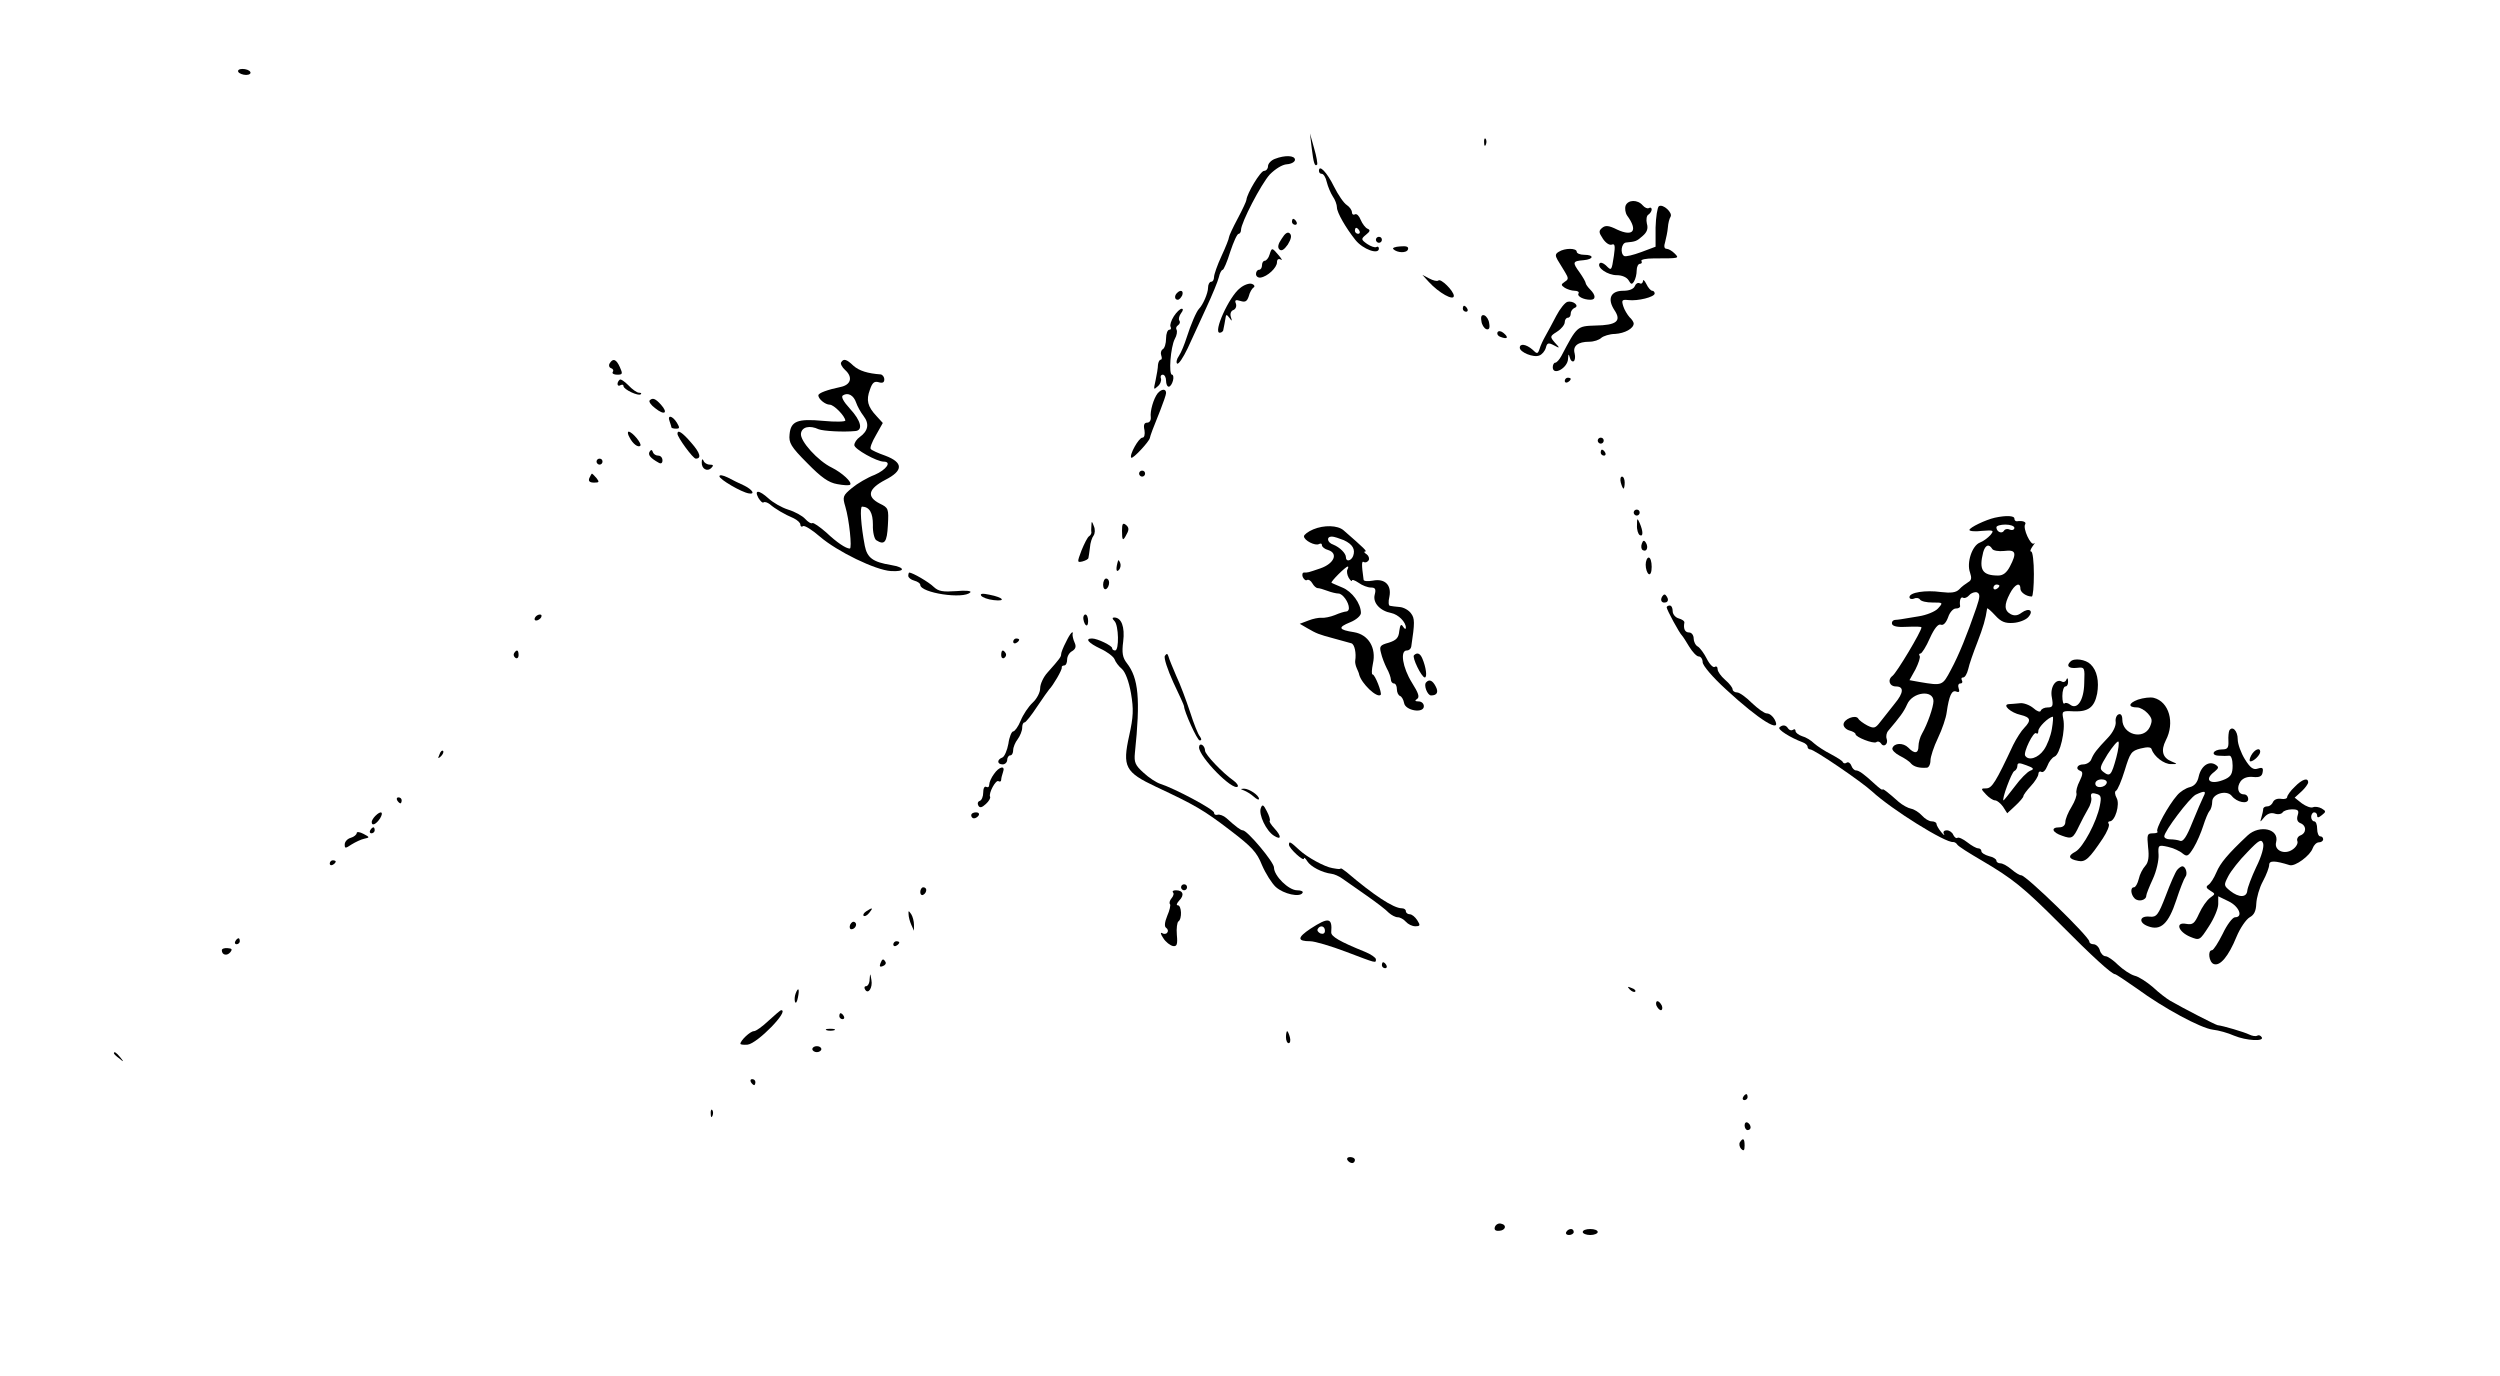 <?xml version="1.0" standalone="no"?>
<!DOCTYPE svg PUBLIC "-//W3C//DTD SVG 20010904//EN"
 "http://www.w3.org/TR/2001/REC-SVG-20010904/DTD/svg10.dtd">
<svg version="1.0" xmlns="http://www.w3.org/2000/svg"
 width="834pt" height="459pt" viewBox="0 0 834 459"
 preserveAspectRatio="xMidYMid meet">
<g transform="translate(0,459) scale(0.1,-0.1)"
fill="#000000" stroke="none">
<path d="M795 4350 c3 -5 15 -10 26 -10 11 0 17 5 14 10 -3 6 -15 10 -26 10
-11 0 -17 -4 -14 -10z"/>
<path d="M4376 4095 c6 -49 10 -62 18 -54 2 2 -2 27 -10 54 l-14 50 6 -50z"/>
<path d="M4951 4114 c0 -11 3 -14 6 -6 3 7 2 16 -1 19 -3 4 -6 -2 -5 -13z"/>
<path d="M4253 4060 c-13 -5 -23 -16 -23 -25 0 -8 -6 -15 -13 -15 -12 0 -57
-75 -59 -97 0 -4 -13 -32 -29 -62 -16 -30 -29 -58 -29 -62 0 -5 -11 -33 -25
-63 -14 -30 -25 -62 -25 -70 0 -9 -4 -16 -10 -16 -5 0 -10 -9 -10 -20 0 -18
-17 -57 -30 -70 -9 -9 -28 -54 -41 -95 -7 -22 -18 -50 -26 -62 -8 -11 -10 -23
-6 -26 5 -3 20 20 35 51 14 31 42 92 62 135 20 43 39 89 42 102 3 14 9 25 13
25 3 0 15 27 25 60 11 33 23 60 28 60 4 0 8 6 8 13 0 24 67 153 96 185 18 18
41 33 57 34 15 1 27 8 27 15 0 15 -34 16 -67 3z"/>
<path d="M4400 4020 c0 -6 4 -10 10 -10 5 0 13 -12 16 -27 4 -16 13 -37 20
-48 8 -11 14 -28 14 -37 0 -17 30 -69 62 -109 25 -31 78 -50 78 -28 0 5 -4 8
-8 5 -5 -3 -19 2 -31 10 -21 15 -21 17 -4 31 14 11 15 16 5 20 -7 3 -17 16
-23 30 -5 13 -13 21 -19 18 -5 -3 -10 0 -10 7 0 7 -8 18 -17 24 -10 6 -29 34
-43 62 -23 47 -50 75 -50 52z m135 -200 c3 -5 1 -10 -4 -10 -6 0 -11 5 -11 10
0 6 2 10 4 10 3 0 8 -4 11 -10z"/>
<path d="M5423 3904 c-3 -9 -1 -24 5 -33 37 -50 21 -72 -33 -47 -28 14 -39 15
-50 6 -12 -10 -12 -15 2 -36 9 -14 22 -23 30 -20 10 4 12 -3 7 -37 -8 -52 -8
-51 -27 -32 -9 8 -18 11 -21 6 -9 -14 27 -39 58 -39 17 0 33 -7 39 -17 8 -14
11 -15 18 -4 5 8 9 24 9 37 0 12 5 22 11 22 5 0 8 4 5 9 -4 5 15 9 41 9 87 0
86 0 69 17 -8 8 -20 15 -26 15 -8 0 -10 8 -5 23 3 12 8 34 9 48 1 14 5 30 9
36 8 13 -25 44 -39 35 -5 -4 -10 -36 -11 -71 l0 -64 -48 -18 c-27 -10 -52 -16
-57 -13 -14 9 -9 44 7 45 31 3 35 4 55 22 14 12 19 24 14 41 -3 13 -1 27 5 30
6 4 11 12 11 17 0 6 -4 8 -9 5 -5 -3 -14 1 -21 9 -17 20 -49 19 -57 -1z"/>
<path d="M4310 3850 c0 -5 5 -10 11 -10 5 0 7 5 4 10 -3 6 -8 10 -11 10 -2 0
-4 -4 -4 -10z"/>
<path d="M4276 3794 c-12 -17 -15 -29 -8 -36 7 -7 16 -1 28 16 11 18 14 30 7
37 -7 7 -16 1 -27 -17z"/>
<path d="M4590 3790 c0 -5 5 -10 10 -10 6 0 10 5 10 10 0 6 -4 10 -10 10 -5 0
-10 -4 -10 -10z"/>
<path d="M4648 3759 c13 -13 45 -14 49 -1 3 9 -5 12 -26 10 -17 -1 -27 -5 -23
-9z"/>
<path d="M4235 3740 c-3 -11 -11 -20 -16 -20 -5 0 -9 -7 -9 -15 0 -8 -4 -15
-10 -15 -5 0 -10 -6 -10 -14 0 -8 7 -13 15 -12 23 3 55 33 55 51 0 10 5 13 13
9 6 -4 3 2 -7 14 -23 27 -23 27 -31 2z"/>
<path d="M5200 3750 c-12 -7 -12 -13 -4 -27 6 -10 17 -28 25 -41 12 -20 12
-24 -1 -32 -13 -9 -13 -11 0 -20 8 -5 23 -10 33 -10 10 0 16 -4 13 -9 -6 -9
16 -21 40 -21 18 0 18 15 -1 34 -8 8 -15 18 -15 21 0 4 -9 20 -21 37 -24 33
-23 37 14 40 34 3 36 18 2 18 -14 0 -25 5 -25 10 0 13 -40 13 -60 0z"/>
<path d="M4767 3649 c33 -36 83 -64 83 -46 0 16 -44 60 -52 51 -4 -3 -17 0
-30 7 l-23 12 22 -24z"/>
<path d="M5481 3652 c-1 -7 -6 -10 -11 -7 -6 3 -13 -1 -16 -9 -4 -10 -18 -16
-39 -16 -42 0 -54 -27 -29 -65 24 -36 7 -50 -64 -51 -61 -2 -61 -2 -113 -101
-7 -13 -16 -23 -21 -23 -4 0 -8 -7 -8 -15 0 -30 50 -3 51 28 1 17 2 18 6 4 2
-9 8 -15 13 -12 4 3 6 14 3 26 -7 25 11 39 49 39 15 0 33 6 40 13 7 6 28 13
46 13 32 2 62 18 62 35 0 4 -6 14 -14 21 -7 8 -17 24 -21 37 -6 20 -4 22 17
20 31 -4 88 10 88 22 0 5 -4 9 -8 9 -5 0 -14 10 -20 23 -6 12 -11 16 -11 9z"/>
<path d="M4137 3629 c-37 -28 -91 -149 -68 -149 6 0 12 5 12 10 1 6 3 15 4 20
1 6 3 16 4 23 1 8 4 8 12 -3 9 -13 10 -12 5 3 -3 10 0 20 9 23 7 3 11 12 8 21
-5 12 -1 14 15 9 16 -5 22 -2 28 16 3 13 11 26 16 29 5 3 3 9 -6 12 -8 3 -26
-3 -39 -14z"/>
<path d="M3927 3613 c-10 -9 -9 -23 2 -23 5 0 11 7 15 15 5 15 -5 20 -17 8z"/>
<path d="M5229 3583 c-8 -2 -25 -23 -37 -46 -12 -23 -28 -53 -36 -67 -8 -14
-17 -33 -20 -44 -6 -17 -8 -18 -24 -2 -21 18 -42 21 -42 6 0 -15 46 -34 65
-26 9 3 19 15 22 26 4 16 8 18 27 8 20 -11 21 -10 3 9 -17 20 -17 21 8 37 14
9 25 23 25 31 0 8 5 15 10 15 6 0 10 6 10 14 0 8 6 16 13 19 17 6 -4 25 -24
20z"/>
<path d="M4880 3560 c0 -5 5 -10 11 -10 5 0 7 5 4 10 -3 6 -8 10 -11 10 -2 0
-4 -4 -4 -10z"/>
<path d="M3916 3535 c-9 -14 -14 -30 -11 -35 3 -6 1 -10 -4 -10 -6 0 -11 -13
-11 -29 0 -17 -5 -33 -11 -36 -6 -4 -8 -13 -5 -21 3 -8 2 -14 -2 -14 -4 0 -8
-8 -9 -17 0 -10 -4 -33 -8 -52 -7 -31 -7 -33 7 -20 9 7 13 20 11 26 -3 7 0 13
6 13 6 0 11 -9 11 -20 0 -11 4 -20 9 -20 5 0 11 9 14 20 3 11 1 20 -3 20 -12
0 -5 92 9 119 7 12 9 26 6 31 -3 5 -1 11 5 15 6 4 8 11 4 16 -3 5 0 16 6 24 7
9 8 15 2 15 -5 0 -17 -11 -26 -25z"/>
<path d="M4942 3519 c1 -12 9 -24 16 -27 9 -3 13 3 10 19 -1 12 -9 24 -16 27
-9 3 -13 -3 -10 -19z"/>
<path d="M4996 3482 c-3 -6 1 -13 10 -16 23 -9 28 -2 10 13 -8 7 -17 8 -20 3z"/>
<path d="M2034 3378 c-4 -6 -2 -14 4 -16 7 -2 10 -8 6 -13 -3 -5 4 -9 15 -9
18 0 19 3 9 25 -12 27 -23 31 -34 13z"/>
<path d="M2806 3381 c-3 -4 3 -16 13 -25 27 -24 20 -50 -15 -57 -43 -9 -74
-20 -74 -28 0 -12 23 -31 38 -31 14 0 51 -38 52 -53 0 -4 -33 -5 -74 -1 -86 8
-108 -1 -112 -45 -3 -28 4 -41 59 -96 47 -48 71 -65 100 -70 21 -4 40 -5 43
-2 8 8 -27 40 -61 57 -46 22 -107 89 -103 114 3 22 29 28 59 14 15 -6 82 -10
122 -6 27 2 20 34 -18 75 -22 24 -30 40 -23 44 17 11 36 0 44 -24 4 -12 15
-32 25 -45 20 -26 15 -50 -13 -70 -10 -7 -18 -19 -18 -27 0 -13 75 -55 98 -55
28 0 9 -27 -30 -44 -24 -9 -58 -29 -76 -44 -30 -25 -32 -29 -22 -62 13 -43 23
-140 15 -140 -13 0 -43 20 -79 54 -22 19 -42 33 -46 31 -4 -3 -15 4 -24 14 -9
10 -34 24 -57 31 -22 7 -51 24 -65 37 -32 29 -49 30 -34 2 7 -11 14 -18 17
-15 4 3 13 0 21 -6 17 -15 49 -34 80 -47 12 -6 22 -15 22 -21 0 -6 4 -9 9 -5
5 3 31 -13 56 -35 58 -50 186 -112 237 -115 49 -3 49 12 1 20 -61 10 -80 24
-88 64 -13 68 -17 131 -9 131 25 -1 36 -21 36 -61 -1 -24 5 -47 11 -51 28 -18
36 -7 39 50 3 55 2 58 -27 72 -45 23 -39 49 18 79 61 31 61 58 0 81 -23 8 -45
18 -48 22 -4 3 4 24 17 46 l23 41 -21 23 c-30 32 -35 53 -22 88 8 24 15 29 29
25 13 -4 19 -1 19 9 0 9 -6 16 -12 17 -43 3 -72 12 -91 29 -23 22 -33 25 -41
11z"/>
<path d="M2067 3323 c-11 -10 -8 -25 3 -18 6 3 10 2 10 -3 0 -11 50 -35 58
-27 3 3 0 5 -7 5 -6 0 -22 11 -35 25 -13 13 -26 22 -29 18z"/>
<path d="M5220 3319 c0 -5 5 -7 10 -4 6 3 10 8 10 11 0 2 -4 4 -10 4 -5 0 -10
-5 -10 -11z"/>
<path d="M3862 3278 c-14 -18 -26 -60 -23 -80 1 -10 -4 -18 -12 -18 -10 0 -13
-8 -9 -25 2 -14 0 -25 -7 -25 -12 0 -45 -59 -37 -67 5 -5 60 54 62 66 1 7 11
34 35 93 10 26 19 51 19 57 0 15 -15 14 -28 -1z"/>
<path d="M2167 3254 c-3 -4 5 -16 19 -26 31 -25 44 -16 19 12 -19 21 -28 24
-38 14z"/>
<path d="M2234 3184 c3 -9 6 -18 6 -20 0 -2 7 -4 15 -4 13 0 13 3 3 20 -15 24
-33 27 -24 4z"/>
<path d="M2100 3131 c11 -22 29 -35 36 -28 7 6 -27 47 -39 47 -4 0 -3 -9 3
-19z"/>
<path d="M2260 3143 c0 -12 52 -83 61 -83 20 0 15 19 -15 53 -30 35 -46 45
-46 30z"/>
<path d="M5330 3120 c0 -5 5 -10 10 -10 6 0 10 5 10 10 0 6 -4 10 -10 10 -5 0
-10 -4 -10 -10z"/>
<path d="M2167 3083 c-6 -10 2 -21 31 -37 7 -4 12 -1 12 8 0 9 -6 16 -14 16
-8 0 -16 5 -18 12 -3 8 -6 9 -11 1z"/>
<path d="M5340 3080 c0 -5 5 -10 11 -10 5 0 7 5 4 10 -3 6 -8 10 -11 10 -2 0
-4 -4 -4 -10z"/>
<path d="M1990 3050 c0 -5 5 -10 10 -10 6 0 10 5 10 10 0 6 -4 10 -10 10 -5 0
-10 -4 -10 -10z"/>
<path d="M2341 3048 c-1 -22 18 -33 32 -19 8 8 7 11 -5 11 -9 0 -19 6 -21 13
-3 7 -6 6 -6 -5z"/>
<path d="M3800 3010 c0 -5 5 -10 10 -10 6 0 10 5 10 10 0 6 -4 10 -10 10 -5 0
-10 -4 -10 -10z"/>
<path d="M1966 2995 c-4 -10 1 -15 16 -15 17 0 18 2 8 15 -7 8 -14 15 -15 15
-2 0 -5 -7 -9 -15z"/>
<path d="M2400 3001 c0 -10 73 -53 98 -57 22 -4 13 12 -15 26 -16 7 -40 19
-55 27 -17 8 -28 10 -28 4z"/>
<path d="M5407 2980 c3 -11 7 -20 9 -20 2 0 4 9 4 20 0 11 -4 20 -9 20 -5 0
-7 -9 -4 -20z"/>
<path d="M5450 2880 c0 -5 5 -10 10 -10 6 0 10 5 10 10 0 6 -4 10 -10 10 -5 0
-10 -4 -10 -10z"/>
<path d="M6655 2863 c-31 -7 -85 -33 -85 -41 0 -4 19 -6 42 -3 39 3 41 2 28
-14 -8 -9 -24 -21 -35 -25 -26 -10 -45 -67 -33 -100 6 -18 5 -26 -6 -32 -8 -5
-22 -15 -30 -24 -11 -11 -27 -13 -61 -9 -51 7 -105 -1 -105 -17 0 -6 7 -8 15
-5 8 4 17 2 20 -3 4 -6 22 -10 42 -10 35 0 36 0 18 -20 -9 -10 -38 -22 -64
-26 -66 -11 -65 -11 -79 -12 -8 -1 -12 -7 -10 -14 3 -8 21 -11 51 -9 26 1 47
1 47 -2 0 -13 -83 -152 -97 -162 -17 -13 -10 -35 12 -35 27 0 26 -21 -4 -57
-17 -21 -39 -49 -49 -62 -16 -21 -21 -22 -43 -11 -13 7 -27 17 -30 23 -9 14
-49 -2 -49 -20 0 -8 9 -17 20 -20 11 -3 20 -8 20 -12 0 -10 59 -33 69 -27 5 4
12 2 16 -4 9 -15 25 -2 19 15 -3 8 -1 20 5 27 39 46 52 63 63 88 18 42 88 50
88 11 0 -19 -20 -77 -38 -108 -7 -12 -12 -31 -12 -42 0 -25 -13 -27 -34 -5
-17 17 -47 16 -53 -2 -2 -6 9 -17 24 -25 16 -8 33 -19 38 -26 10 -11 28 -16
53 -14 6 0 12 11 12 24 0 12 11 46 25 75 14 29 27 68 29 85 8 56 17 76 32 70
10 -4 12 0 8 11 -3 9 -1 16 6 16 6 0 8 5 5 10 -3 6 -2 10 4 10 6 0 13 12 17
28 3 15 17 55 30 88 20 52 28 79 33 114 1 3 13 -8 27 -23 19 -21 33 -27 60
-25 19 1 42 10 50 19 20 22 3 33 -22 15 -13 -10 -24 -11 -36 -5 -22 12 -23 31
-3 69 16 31 35 40 35 16 0 -12 20 -26 38 -26 4 0 7 34 7 75 0 41 -4 75 -9 75
-5 0 -2 8 5 18 7 9 9 14 4 9 -10 -9 -38 51 -29 64 5 8 -9 13 -28 10 -5 0 -8 4
-8 9 0 10 -28 11 -65 3z m65 -34 c0 -6 -7 -9 -15 -6 -8 4 -17 2 -20 -4 -7 -11
-25 -3 -25 12 0 5 14 9 30 9 17 0 30 -5 30 -11z m-74 -70 c3 -6 22 -9 40 -7
39 5 43 -6 19 -52 -11 -21 -23 -30 -39 -30 -53 0 -65 19 -50 78 7 24 19 29 30
11z m24 -123 c0 -3 -4 -8 -10 -11 -5 -3 -10 -1 -10 4 0 6 5 11 10 11 6 0 10
-2 10 -4z m-77 -74 c-31 -90 -58 -157 -85 -207 -28 -53 -28 -53 -105 -40 l-33
6 20 36 c10 20 17 40 14 45 -3 4 -2 8 3 8 4 0 19 23 31 51 15 33 28 49 37 45
8 -3 17 6 24 25 5 16 17 29 25 29 9 0 15 3 15 8 -3 19 2 33 10 28 5 -3 14 1
21 9 6 7 18 11 25 9 11 -5 11 -14 -2 -52z"/>
<path d="M5461 2838 c-1 -15 4 -30 9 -33 12 -7 12 12 0 40 -8 18 -9 17 -9 -7z"/>
<path d="M3641 2838 c-1 -10 -1 -21 0 -24 0 -4 -3 -10 -8 -13 -5 -3 -16 -25
-25 -47 -15 -40 -15 -41 3 -37 11 3 20 8 20 12 1 3 3 19 5 34 1 16 7 34 12 40
5 7 6 21 1 32 -6 17 -8 17 -8 3z"/>
<path d="M3743 2820 c0 -35 3 -37 16 -11 8 14 7 22 -3 30 -10 8 -13 4 -13 -19z"/>
<path d="M4381 2824 c-17 -7 -31 -18 -31 -23 0 -14 38 -33 50 -26 6 3 10 2 10
-4 0 -5 9 -13 21 -16 34 -11 20 -45 -26 -61 -44 -15 -41 -14 -55 -14 -5 0 -7
-7 -4 -15 4 -8 10 -13 14 -10 5 3 13 -2 18 -11 5 -9 13 -16 18 -16 5 0 19 -4
32 -9 13 -5 30 -9 37 -9 14 0 35 -29 35 -49 0 -6 -4 -11 -9 -11 -5 0 -22 -5
-38 -12 -15 -6 -35 -10 -44 -9 -9 1 -29 -3 -44 -9 l-29 -11 24 -14 c33 -19 38
-21 90 -35 25 -7 51 -14 58 -16 11 -3 17 -33 13 -58 -1 -5 1 -16 5 -25 4 -9 8
-18 8 -21 8 -31 60 -80 72 -68 5 6 -19 68 -27 68 -4 0 -3 16 1 36 12 53 -15
97 -63 105 -52 8 -55 16 -13 33 20 8 36 22 36 31 0 32 -30 72 -62 85 -18 8
-34 14 -36 16 -4 3 47 54 54 54 3 0 2 -4 -1 -10 -3 -5 -1 -18 4 -27 6 -10 11
-14 11 -10 0 5 10 1 22 -7 12 -9 31 -16 41 -16 15 0 18 -5 13 -24 -7 -27 18
-54 55 -61 24 -5 49 -30 49 -49 0 -6 -4 -5 -9 3 -7 11 -10 7 -13 -14 -2 -23
-10 -31 -35 -39 -29 -8 -32 -12 -26 -34 3 -14 12 -37 19 -51 8 -14 14 -32 14
-38 0 -7 5 -13 10 -13 6 0 10 -9 10 -19 0 -11 5 -21 11 -23 5 -2 11 -12 13
-23 4 -26 66 -36 66 -11 0 9 -8 16 -17 16 -13 0 -14 3 -6 8 10 6 5 20 -17 55
-31 50 -40 107 -17 107 8 0 14 6 15 13 12 80 12 94 -1 111 -7 10 -24 20 -38
21 -13 1 -28 3 -32 4 -5 0 -6 14 -2 30 8 39 -15 62 -55 54 -17 -3 -31 -2 -31
3 -7 51 -7 64 1 59 5 -3 12 0 16 6 3 6 0 15 -7 20 -8 5 -10 9 -5 9 8 0 -3 11
-72 71 -20 17 -65 18 -101 3z m102 -36 c30 -14 39 -31 31 -53 -7 -17 -24 -20
-24 -4 0 13 -20 33 -42 42 -21 7 -24 27 -5 27 7 0 25 -6 40 -12z"/>
<path d="M5477 2776 c-3 -8 -2 -18 3 -21 13 -8 20 9 11 24 -6 10 -10 9 -14 -3z"/>
<path d="M5490 2706 c0 -14 5 -28 10 -31 6 -4 10 7 10 24 0 17 -4 31 -10 31
-5 0 -10 -11 -10 -24z"/>
<path d="M3730 2720 c-8 -26 -7 -41 2 -32 6 6 8 16 5 24 -3 7 -6 11 -7 8z"/>
<path d="M3030 2669 c0 -6 9 -13 20 -16 11 -3 20 -9 20 -14 0 -27 145 -49 167
-25 5 5 -17 7 -47 4 -44 -3 -59 -1 -75 14 -16 16 -71 48 -82 48 -1 0 -3 -5 -3
-11z"/>
<path d="M3680 2639 c0 -11 5 -17 10 -14 6 3 10 13 10 21 0 8 -4 14 -10 14 -5
0 -10 -9 -10 -21z"/>
<path d="M3273 2603 c4 -6 23 -13 42 -15 43 -5 32 9 -14 18 -23 5 -32 4 -28
-3z"/>
<path d="M5545 2600 c-8 -13 -1 -24 14 -19 6 3 7 10 2 18 -6 10 -10 10 -16 1z"/>
<path d="M5560 2564 c0 -8 43 -87 51 -94 3 -3 14 -20 24 -37 11 -18 25 -33 32
-33 7 0 13 -9 13 -19 0 -11 33 -50 78 -91 109 -101 189 -151 162 -100 -6 11
-17 20 -26 20 -8 0 -30 16 -50 35 -19 19 -41 35 -49 35 -8 0 -15 5 -15 10 0 6
-11 20 -25 32 -14 12 -25 28 -25 35 0 8 -4 12 -10 8 -5 -3 -17 9 -26 27 -9 18
-23 37 -30 41 -8 4 -14 17 -14 27 0 11 -7 20 -15 20 -14 0 -20 12 -16 33 1 5
-8 11 -19 14 -11 3 -20 14 -20 24 0 11 -4 19 -10 19 -5 0 -10 -3 -10 -6z"/>
<path d="M1785 2530 c-3 -5 -2 -10 4 -10 5 0 13 5 16 10 3 6 2 10 -4 10 -5 0
-13 -4 -16 -10z"/>
<path d="M3614 2525 c4 -24 16 -30 16 -7 0 12 -4 22 -9 22 -5 0 -8 -7 -7 -15z"/>
<path d="M3718 2518 c14 -14 16 -98 2 -98 -5 0 -10 3 -10 8 0 8 -49 32 -67 32
-25 0 -12 -15 28 -34 22 -10 43 -26 47 -35 3 -9 14 -24 25 -33 11 -10 23 -41
30 -81 9 -53 8 -78 -6 -141 -23 -104 -14 -122 90 -171 130 -61 158 -77 247
-145 72 -55 89 -73 106 -116 12 -28 33 -61 46 -73 27 -24 80 -35 89 -20 4 5
-4 9 -18 9 -28 0 -77 48 -77 76 0 18 -89 124 -104 124 -7 0 -23 12 -55 41 -9
8 -23 13 -29 11 -7 -2 -12 1 -12 7 0 11 -132 81 -179 96 -13 4 -39 21 -56 37
-28 25 -32 35 -29 66 19 181 12 250 -27 300 -14 18 -17 34 -12 72 6 49 -6 80
-30 80 -7 0 -7 -4 1 -12z"/>
<path d="M3556 2448 c-9 -17 -16 -35 -16 -40 0 -9 -4 -15 -45 -61 -14 -15 -25
-39 -25 -53 0 -14 -11 -35 -25 -48 -14 -13 -32 -40 -40 -60 -8 -20 -20 -36
-25 -36 -5 0 -13 -18 -16 -41 -4 -22 -13 -43 -20 -46 -19 -7 -18 -23 1 -23 8
0 15 7 15 15 0 8 5 15 10 15 6 0 10 8 10 18 0 9 7 26 15 36 8 11 15 28 15 38
0 10 3 18 8 18 4 0 23 24 42 53 19 28 37 54 40 57 13 13 44 66 42 73 -1 4 3 7
8 7 6 0 10 9 10 20 0 10 7 23 17 28 11 7 14 15 8 28 -5 11 -7 22 -7 27 4 17
-8 5 -22 -25z"/>
<path d="M3380 2449 c0 -5 5 -7 10 -4 6 3 10 8 10 11 0 2 -4 4 -10 4 -5 0 -10
-5 -10 -11z"/>
<path d="M1715 2411 c-3 -5 -1 -12 5 -16 5 -3 10 1 10 9 0 18 -6 21 -15 7z"/>
<path d="M3340 2404 c0 -8 5 -12 10 -9 6 4 8 11 5 16 -9 14 -15 11 -15 -7z"/>
<path d="M3886 2402 c-4 -7 9 -46 28 -88 20 -42 36 -77 36 -80 0 -17 44 -114
52 -114 7 0 7 4 1 13 -6 6 -21 44 -33 82 -13 39 -33 93 -46 120 -12 28 -24 57
-26 65 -3 10 -6 11 -12 2z"/>
<path d="M4717 2404 c-7 -7 25 -73 36 -74 9 0 4 35 -8 63 -7 17 -17 22 -28 11z"/>
<path d="M6907 2383 c-15 -14 -6 -24 21 -21 27 3 27 2 25 -51 -1 -58 -24 -91
-48 -71 -7 5 -15 7 -18 3 -4 -3 -7 8 -7 25 0 18 5 32 10 32 6 0 10 8 9 18 0
10 -3 12 -6 4 -2 -6 -9 -9 -14 -6 -21 12 -41 -19 -34 -53 5 -28 3 -33 -14 -33
-11 0 -21 -5 -23 -11 -2 -6 -13 -2 -25 9 -12 10 -33 18 -45 16 -13 -1 -29 -3
-37 -3 -23 -2 7 -29 40 -36 33 -8 36 -18 12 -43 -10 -10 -26 -35 -37 -57 -58
-124 -71 -145 -90 -145 -18 0 -19 -1 -1 -20 10 -11 24 -20 30 -20 7 0 19 -10
27 -21 l14 -22 27 25 c15 14 27 28 27 32 0 4 11 19 25 34 14 15 25 33 25 40 0
7 5 10 10 7 6 -3 14 5 20 20 5 14 16 28 24 31 18 7 37 88 29 126 -5 26 -4 27
35 25 49 -2 69 14 78 59 7 41 0 77 -22 98 -16 16 -55 22 -67 9z m-62 -225 c-4
-24 -16 -55 -27 -70 -19 -27 -51 -37 -62 -19 -7 11 28 83 37 75 4 -4 7 0 7 8
0 12 33 45 48 47 2 1 1 -18 -3 -41z m-72 -139 c-10 -4 -33 -27 -52 -53 -19
-25 -36 -46 -37 -46 -8 0 27 95 36 98 5 2 10 10 10 17 0 11 6 11 30 2 25 -9
27 -13 13 -18z"/>
<path d="M4758 2314 c-10 -9 4 -44 16 -44 20 0 26 11 15 31 -10 19 -21 24 -31
13z"/>
<path d="M7132 2256 c-32 -12 -34 -26 -2 -26 9 0 25 -9 35 -20 15 -17 16 -24
7 -45 -21 -45 -92 -26 -92 25 0 13 -5 20 -12 17 -7 -2 -12 -14 -10 -26 1 -13
-9 -34 -25 -51 -40 -42 -48 -53 -56 -72 -3 -10 -16 -18 -27 -18 -21 0 -28 -16
-9 -22 8 -3 7 -13 -3 -33 -9 -17 -13 -35 -11 -41 2 -7 -5 -27 -16 -45 -12 -19
-21 -42 -21 -51 0 -11 -8 -18 -20 -18 -30 0 -24 -17 9 -28 33 -12 37 -9 57 33
8 17 21 41 29 55 9 14 14 32 11 41 -2 12 2 15 16 11 17 -4 19 -10 13 -40 -10
-53 -56 -139 -81 -153 -27 -14 -24 -25 9 -31 24 -5 37 8 82 75 14 21 23 43 20
48 -4 5 -2 9 3 9 18 0 35 57 23 78 -6 11 -7 22 -2 24 5 2 18 32 29 68 18 59
22 65 53 73 24 6 35 5 37 -3 8 -24 42 -50 65 -49 22 0 22 0 1 9 -30 12 -36 36
-19 70 31 59 11 129 -40 142 -11 3 -35 0 -53 -6z m-72 -193 c-16 -59 -21 -65
-42 -49 -15 11 -14 16 13 60 17 26 33 45 36 42 3 -3 0 -27 -7 -53z m-32 -85
c-6 -17 -38 -19 -38 -2 0 8 9 14 21 14 11 0 19 -5 17 -12z"/>
<path d="M5936 2163 c-6 -7 37 -34 77 -49 9 -3 17 -10 17 -15 0 -5 4 -9 9 -9
13 0 170 -107 206 -140 66 -61 246 -173 271 -169 4 0 10 -3 13 -8 3 -6 40 -29
81 -53 104 -61 140 -90 260 -210 111 -112 175 -170 186 -170 3 0 36 -22 73
-48 90 -66 213 -132 253 -137 19 -2 51 -11 71 -20 41 -17 102 -20 92 -5 -4 6
-10 8 -15 5 -5 -3 -17 -1 -27 4 -16 8 -87 29 -105 31 -7 1 -116 57 -159 82
-12 7 -38 27 -57 45 -20 17 -47 35 -61 38 -14 4 -38 20 -55 36 -16 16 -35 29
-42 29 -7 0 -16 9 -19 20 -3 11 -13 20 -21 20 -8 0 -14 4 -14 9 0 16 -211 221
-227 221 -6 0 -20 9 -33 20 -13 11 -29 20 -37 20 -7 0 -13 4 -13 9 0 5 -11 12
-25 15 -14 4 -25 11 -25 16 0 6 -5 10 -11 10 -6 0 -22 9 -36 20 -14 11 -29 18
-33 15 -4 -3 -10 2 -14 10 -3 8 -13 15 -21 15 -10 0 -14 -5 -10 -12 4 -7 -1
-4 -9 6 -9 11 -16 23 -16 28 0 4 -7 8 -16 8 -9 0 -23 9 -32 19 -10 11 -26 21
-36 23 -11 2 -29 12 -42 23 -37 33 -54 46 -54 41 0 -3 -11 5 -24 17 -39 36
-55 47 -65 47 -5 0 -12 7 -15 16 -3 8 -10 13 -15 10 -5 -4 -11 -3 -13 1 -1 5
-20 16 -40 27 -20 10 -46 27 -56 36 -10 10 -28 21 -40 24 -12 4 -22 12 -22 17
0 6 -4 8 -9 4 -5 -3 -12 -1 -16 5 -7 12 -19 13 -29 3z"/>
<path d="M7437 2153 c-2 -4 -4 -20 -3 -35 1 -23 -3 -28 -21 -28 -30 0 -40 -20
-11 -21 13 -1 28 -1 35 0 6 1 11 -13 11 -33 0 -26 -5 -36 -24 -45 -49 -22 -75
-4 -36 25 14 12 15 15 3 23 -22 14 -48 -4 -56 -39 -4 -20 -14 -32 -30 -36 -13
-3 -32 -15 -42 -27 -29 -33 -73 -113 -66 -121 3 -3 -3 -6 -15 -6 -19 0 -20 -4
-16 -46 4 -32 1 -51 -9 -62 -9 -10 -19 -29 -22 -44 -4 -16 -11 -28 -16 -28
-13 0 -11 -24 2 -37 13 -13 39 -6 39 9 0 5 10 30 22 56 12 26 20 62 19 80 -2
33 -1 34 31 27 18 -4 40 -14 49 -22 15 -12 19 -10 37 19 11 18 25 51 32 73 7
22 16 44 21 50 5 5 9 19 9 31 0 26 48 40 65 19 17 -22 55 -29 55 -11 0 9 -6
16 -14 16 -20 0 -26 23 -11 44 9 11 23 16 42 14 20 -2 29 2 31 15 3 15 0 18
-16 13 -15 -5 -25 2 -43 31 -13 21 -24 51 -24 67 0 28 -18 46 -28 29z m-86
-220 c-5 -10 -22 -49 -37 -86 -19 -48 -31 -66 -41 -62 -8 3 -23 5 -34 5 -10 0
-19 4 -19 10 0 17 84 128 105 139 30 14 36 13 26 -6z"/>
<path d="M4000 2097 c0 -32 113 -147 129 -131 3 3 -3 12 -14 20 -37 26 -95 87
-95 100 0 7 -4 16 -10 19 -5 3 -10 0 -10 -8z"/>
<path d="M1466 2073 c-6 -14 -5 -15 5 -6 7 7 10 15 7 18 -3 3 -9 -2 -12 -12z"/>
<path d="M7510 2070 c-6 -11 -7 -20 -2 -20 10 0 32 21 32 32 0 16 -19 8 -30
-12z"/>
<path d="M3316 2008 c-9 -12 -16 -28 -16 -36 0 -7 -4 -10 -10 -7 -6 3 -10 -5
-10 -19 0 -13 -5 -26 -12 -28 -6 -2 -8 -9 -4 -16 5 -8 12 -6 25 6 10 9 16 20
14 24 -6 11 19 58 28 52 5 -3 9 -1 9 5 0 5 3 16 6 25 9 24 -13 19 -30 -6z"/>
<path d="M7655 1965 c-14 -13 -25 -29 -25 -34 0 -5 -9 -8 -20 -6 -12 2 -23 -2
-27 -10 -3 -8 -11 -15 -19 -15 -8 0 -14 -4 -14 -9 0 -5 -3 -18 -6 -28 -5 -17
-5 -17 9 0 10 12 22 17 35 13 11 -4 23 -2 27 4 3 5 17 10 31 10 21 0 24 -4 19
-20 -4 -13 -1 -22 9 -26 21 -8 21 -33 0 -41 -8 -3 -13 -12 -10 -19 3 -7 -4
-20 -16 -28 -27 -19 -62 -3 -55 24 12 45 -55 60 -95 23 -66 -62 -91 -92 -104
-123 -8 -19 -20 -38 -27 -42 -9 -6 -7 -11 6 -19 18 -11 18 -11 0 -24 -11 -8
-27 -31 -37 -53 -15 -33 -21 -38 -43 -34 -37 7 -27 -26 13 -43 32 -13 32 -13
63 35 17 26 31 59 31 74 l0 26 35 -17 c35 -17 49 -53 21 -53 -8 0 -27 -25 -41
-55 -15 -30 -31 -55 -36 -55 -15 0 -10 -40 6 -46 21 -8 49 25 76 91 12 29 32
58 44 65 15 8 21 21 22 46 1 19 10 52 22 74 12 22 21 47 21 55 0 15 20 14 68
-1 18 -6 69 32 77 56 4 11 13 20 21 20 8 0 14 5 14 10 0 6 -4 10 -10 10 -5 0
-10 11 -10 25 0 14 -4 25 -10 25 -5 0 -10 7 -10 15 0 8 5 15 10 15 6 0 10 -5
10 -11 0 -8 5 -7 16 2 14 11 14 13 -1 22 -9 5 -22 7 -29 4 -7 -3 -23 3 -37 13
l-24 19 23 21 c12 11 22 25 22 30 0 17 -20 11 -45 -15z m-128 -267 c-16 -34
-29 -69 -30 -79 -2 -24 -28 -24 -57 -1 -22 18 -22 19 -6 50 9 17 37 53 63 79
40 42 47 45 53 29 3 -11 -5 -42 -23 -78z"/>
<path d="M4150 1953 c8 -3 23 -12 33 -21 9 -8 17 -12 17 -7 0 12 -33 34 -50
34 -13 -1 -13 -1 0 -6z"/>
<path d="M1325 1920 c3 -5 8 -10 11 -10 2 0 4 5 4 10 0 6 -5 10 -11 10 -5 0
-7 -4 -4 -10z"/>
<path d="M4206 1894 c-8 -21 18 -76 44 -92 25 -16 26 -2 1 25 -11 12 -18 23
-15 25 2 3 -2 17 -10 32 -11 22 -15 24 -20 10z"/>
<path d="M1252 1868 c-7 -7 -12 -16 -12 -20 0 -15 15 -8 28 12 13 22 3 27 -16
8z"/>
<path d="M3240 1870 c0 -5 4 -10 9 -10 6 0 13 5 16 10 3 6 -1 10 -9 10 -9 0
-16 -4 -16 -10z"/>
<path d="M1235 1820 c-3 -5 -1 -10 4 -10 6 0 11 5 11 10 0 6 -2 10 -4 10 -3 0
-8 -4 -11 -10z"/>
<path d="M1190 1811 c0 -5 -9 -13 -20 -16 -11 -3 -20 -13 -20 -22 0 -14 2 -14
23 0 13 8 32 17 42 19 19 4 19 5 -2 16 -13 7 -23 8 -23 3z"/>
<path d="M4300 1772 c0 -12 50 -58 50 -46 0 5 5 1 11 -9 11 -18 49 -38 81 -42
9 -1 25 -8 36 -16 11 -8 47 -33 80 -56 33 -23 67 -49 75 -58 9 -8 22 -15 30
-15 8 0 20 -7 27 -15 7 -8 21 -15 31 -15 17 0 18 3 7 20 -7 11 -18 20 -25 20
-7 0 -13 5 -13 10 0 6 -6 10 -14 10 -27 0 -94 44 -183 120 -10 8 -19 14 -20
13 -3 -3 -6 -3 -28 1 -26 4 -84 36 -110 60 -30 28 -35 31 -35 18z"/>
<path d="M1100 1709 c0 -5 5 -7 10 -4 6 3 10 8 10 11 0 2 -4 4 -10 4 -5 0 -10
-5 -10 -11z"/>
<path d="M7263 1688 c-6 -7 -23 -46 -38 -86 -25 -65 -31 -72 -53 -70 -35 4
-39 -20 -6 -32 42 -16 68 8 94 87 12 37 26 72 30 77 9 10 2 36 -10 36 -4 0
-12 -6 -17 -12z"/>
<path d="M3940 1630 c0 -5 5 -10 10 -10 6 0 10 5 10 10 0 6 -4 10 -10 10 -5 0
-10 -4 -10 -10z"/>
<path d="M3070 1614 c0 -8 5 -12 10 -9 6 3 10 10 10 16 0 5 -4 9 -10 9 -5 0
-10 -7 -10 -16z"/>
<path d="M3913 1613 c4 -3 2 -12 -5 -20 -6 -7 -8 -16 -5 -19 3 -3 -1 -21 -9
-39 -9 -22 -10 -36 -4 -40 6 -4 8 -11 4 -16 -3 -5 -11 -6 -17 -2 -7 4 -5 -4 4
-17 8 -13 23 -24 32 -26 13 -2 16 5 13 37 -2 22 1 42 5 45 13 8 11 54 -2 54
-6 0 -3 7 5 16 18 18 13 34 -11 34 -9 0 -13 -3 -10 -7z"/>
<path d="M2890 1550 c-8 -5 -12 -12 -9 -15 4 -3 12 1 19 10 14 17 11 19 -10 5z"/>
<path d="M3031 1540 c0 -8 4 -24 9 -35 l9 -20 0 20 c0 11 -4 27 -9 35 -9 13
-10 13 -9 0z"/>
<path d="M2836 1505 c-3 -8 -1 -15 4 -15 13 0 22 18 11 24 -5 3 -11 -1 -15 -9z"/>
<path d="M4372 1492 c-45 -30 -45 -42 -1 -42 15 0 69 -16 119 -35 103 -39 100
-39 100 -25 0 5 -17 17 -37 25 -84 34 -113 51 -112 65 4 49 -9 51 -69 12z m48
-7 c0 -9 -6 -12 -15 -9 -8 4 -12 10 -9 15 8 14 24 10 24 -6z"/>
<path d="M785 1450 c-3 -5 -1 -10 4 -10 6 0 11 5 11 10 0 6 -2 10 -4 10 -3 0
-8 -4 -11 -10z"/>
<path d="M2980 1439 c0 -5 5 -7 10 -4 6 3 10 8 10 11 0 2 -4 4 -10 4 -5 0 -10
-5 -10 -11z"/>
<path d="M740 1420 c0 -16 17 -20 28 -7 8 10 6 13 -9 14 -10 1 -19 -2 -19 -7z"/>
<path d="M2937 1376 c-4 -10 -1 -13 8 -9 8 3 12 9 9 14 -7 12 -11 11 -17 -5z"/>
<path d="M4610 1370 c0 -5 5 -10 11 -10 5 0 7 5 4 10 -3 6 -8 10 -11 10 -2 0
-4 -4 -4 -10z"/>
<path d="M2901 1323 c0 -13 -6 -23 -12 -23 -5 0 -7 -5 -3 -11 10 -18 26 6 21
32 -4 24 -4 24 -6 2z"/>
<path d="M5437 1289 c7 -7 15 -10 18 -7 3 3 -2 9 -12 12 -14 6 -15 5 -6 -5z"/>
<path d="M2654 1275 c-3 -8 -4 -20 -2 -27 3 -7 7 -1 10 15 6 29 1 36 -8 12z"/>
<path d="M5526 1235 c4 -8 10 -15 15 -15 4 0 6 7 3 15 -4 8 -10 15 -15 15 -4
0 -6 -7 -3 -15z"/>
<path d="M2564 1185 c-20 -19 -42 -35 -49 -35 -12 0 -45 -31 -45 -42 0 -3 11
-4 24 -3 33 4 141 115 112 115 -3 0 -21 -16 -42 -35z"/>
<path d="M2800 1200 c0 -5 5 -10 11 -10 5 0 7 5 4 10 -3 6 -8 10 -11 10 -2 0
-4 -4 -4 -10z"/>
<path d="M2758 1153 c6 -2 18 -2 25 0 6 3 1 5 -13 5 -14 0 -19 -2 -12 -5z"/>
<path d="M4290 1130 c0 -11 4 -20 9 -20 5 0 7 9 4 20 -3 11 -7 20 -9 20 -2 0
-4 -9 -4 -20z"/>
<path d="M2710 1090 c0 -5 7 -10 15 -10 8 0 15 5 15 10 0 6 -7 10 -15 10 -8 0
-15 -4 -15 -10z"/>
<path d="M380 1076 c0 -2 8 -10 18 -17 15 -13 16 -12 3 4 -13 16 -21 21 -21
13z"/>
<path d="M2505 980 c3 -5 8 -10 11 -10 2 0 4 5 4 10 0 6 -5 10 -11 10 -5 0 -7
-4 -4 -10z"/>
<path d="M5815 930 c-3 -5 -1 -10 4 -10 6 0 11 5 11 10 0 6 -2 10 -4 10 -3 0
-8 -4 -11 -10z"/>
<path d="M2371 874 c0 -11 3 -14 6 -6 3 7 2 16 -1 19 -3 4 -6 -2 -5 -13z"/>
<path d="M5820 836 c0 -9 5 -16 10 -16 6 0 10 4 10 9 0 6 -4 13 -10 16 -5 3
-10 -1 -10 -9z"/>
<path d="M5804 779 c-3 -6 -1 -16 5 -22 8 -8 11 -5 11 11 0 24 -5 28 -16 11z"/>
<path d="M4495 720 c3 -5 10 -10 16 -10 5 0 9 5 9 10 0 6 -7 10 -16 10 -8 0
-12 -4 -9 -10z"/>
<path d="M4987 497 c-3 -9 1 -14 14 -13 22 1 27 20 6 24 -8 2 -17 -3 -20 -11z"/>
<path d="M5225 480 c-3 -5 1 -10 9 -10 9 0 16 5 16 10 0 6 -4 10 -9 10 -6 0
-13 -4 -16 -10z"/>
<path d="M5280 480 c0 -5 11 -10 25 -10 14 0 25 5 25 10 0 6 -11 10 -25 10
-14 0 -25 -4 -25 -10z"/>
</g>
</svg>
